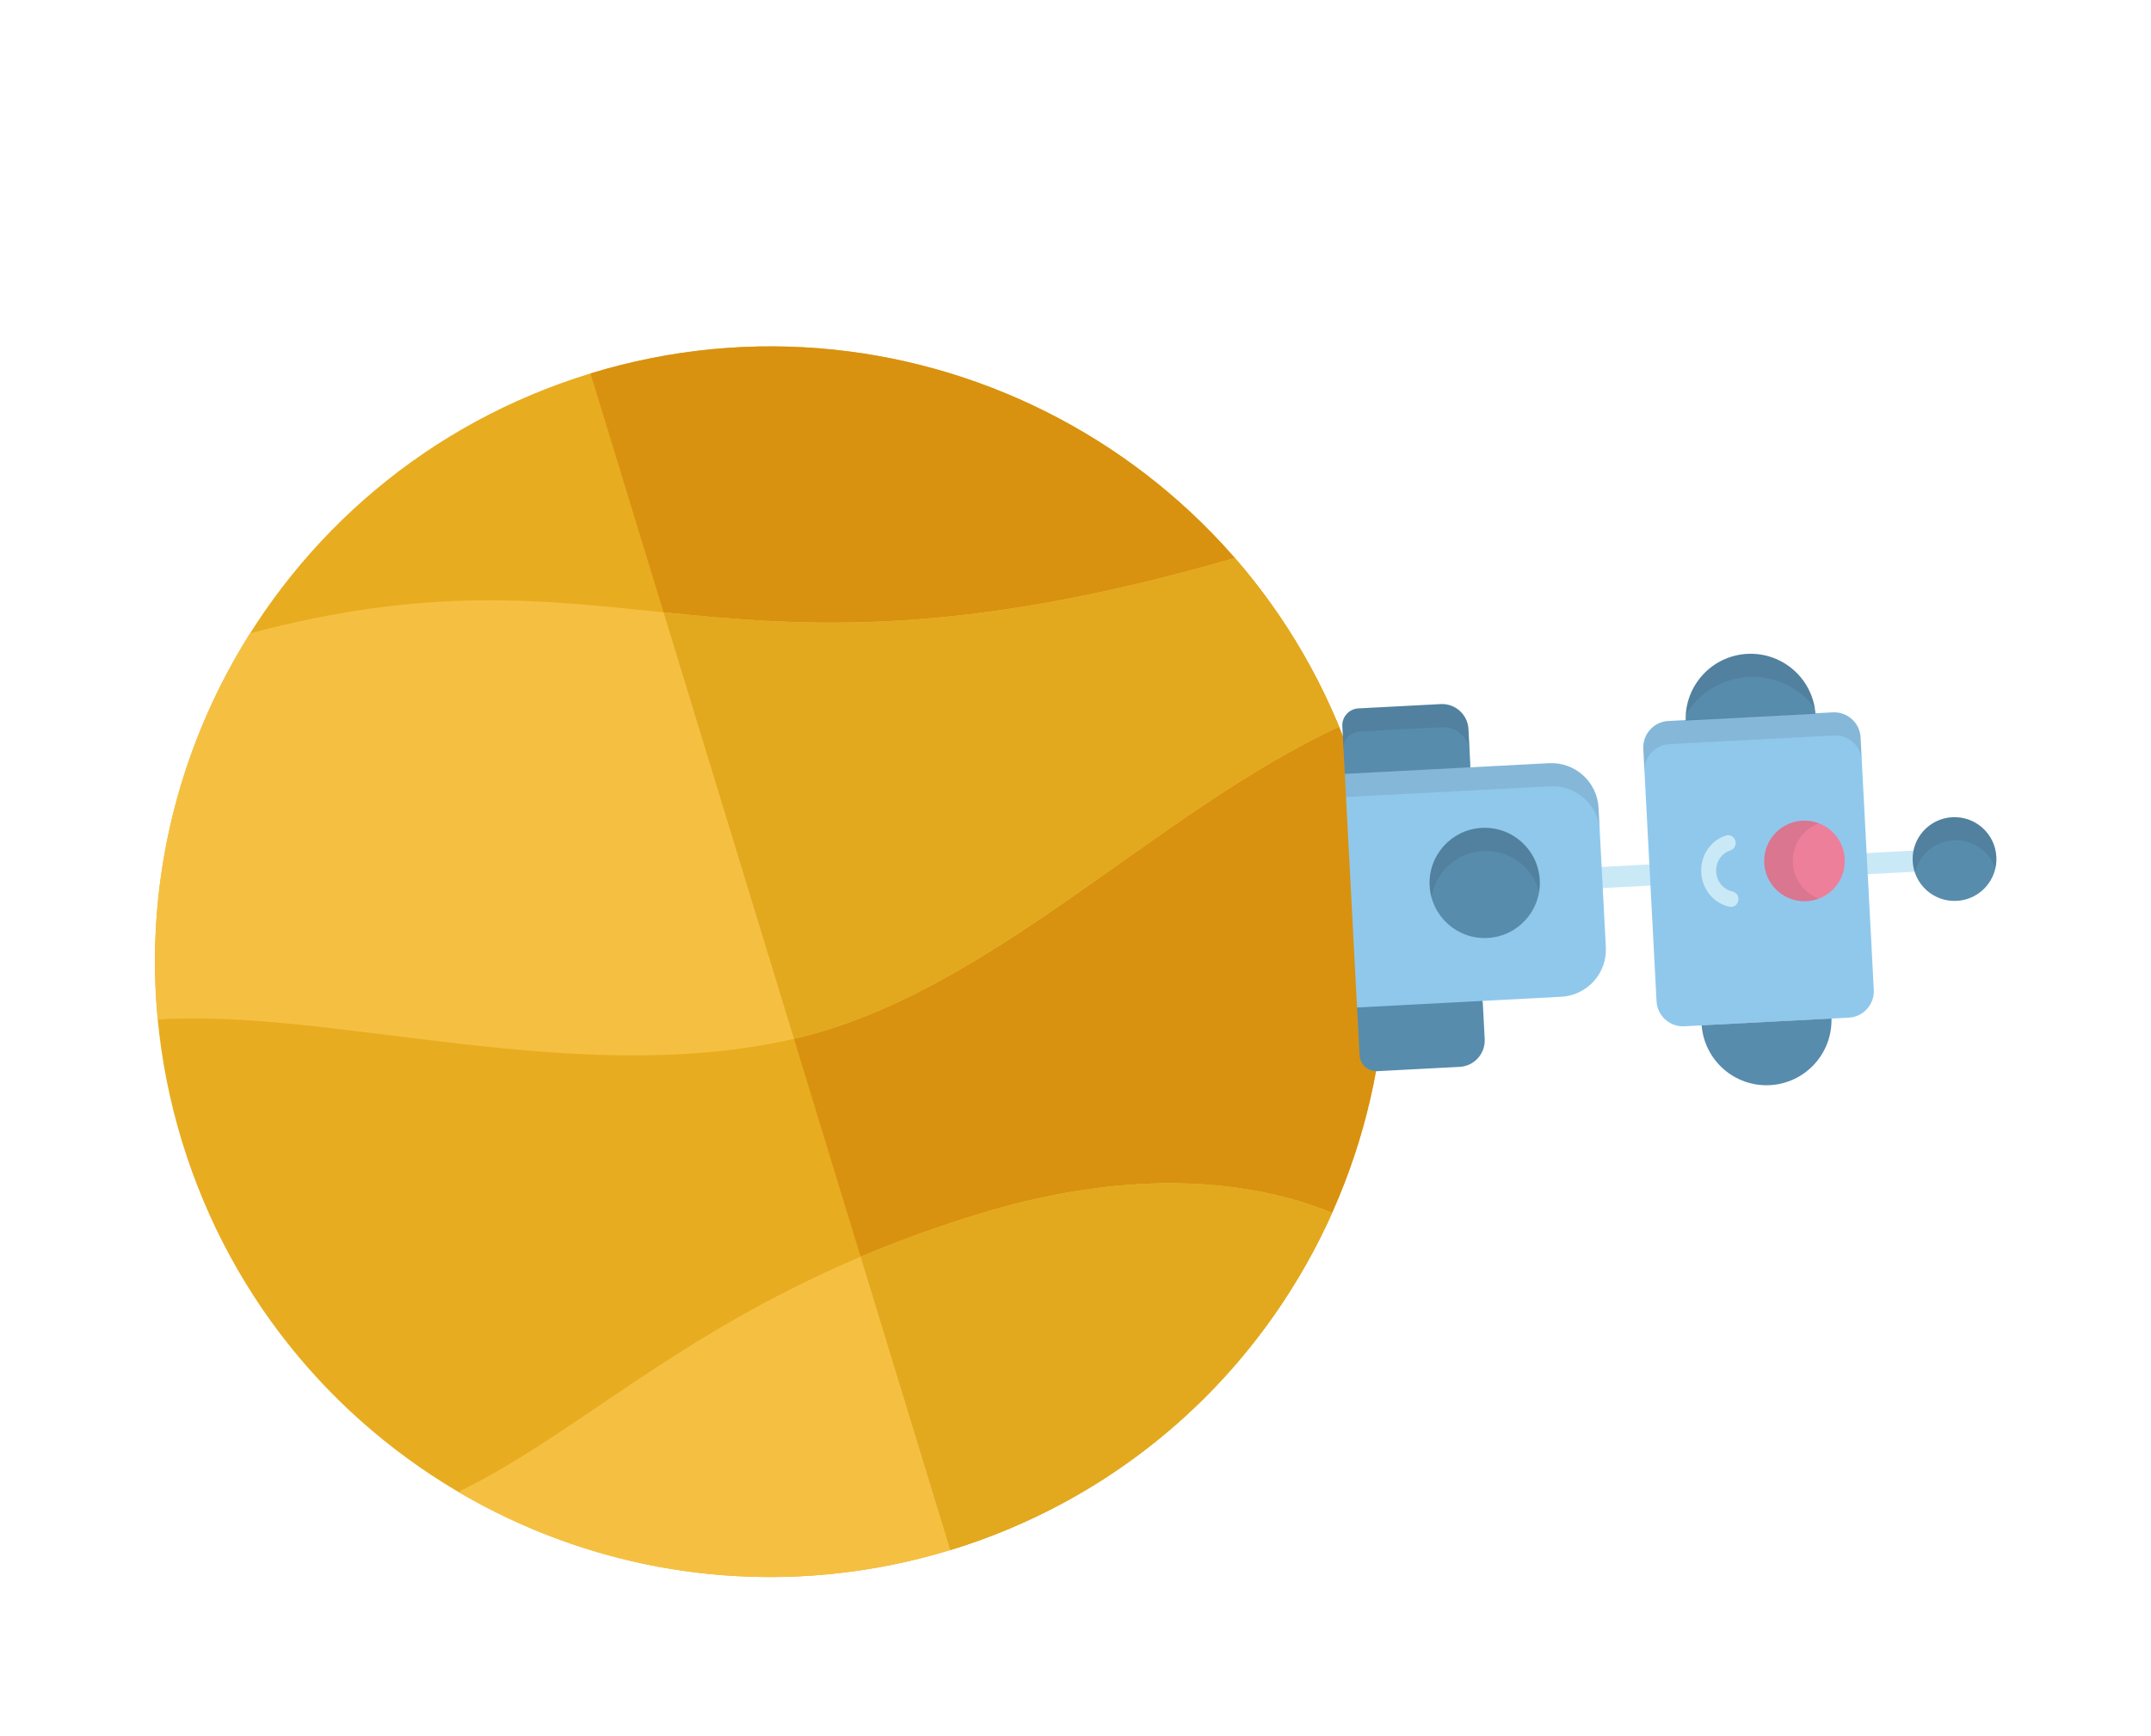 <svg width="228" height="184" viewBox="0 0 228 184" fill="none" xmlns="http://www.w3.org/2000/svg">
<path d="M100.729 164.324C135.174 153.793 154.56 117.333 144.029 82.888C133.498 48.443 97.038 29.057 62.593 39.588C28.148 50.118 8.762 86.579 19.293 121.024C29.823 155.469 66.284 174.855 100.729 164.324Z" fill="#E8AC20"/>
<path d="M62.594 39.588C97.039 29.057 133.5 48.444 144.031 82.889C154.562 117.334 135.175 153.794 100.73 164.325C91.027 132.589 75.704 82.47 62.594 39.588Z" fill="#D89210"/>
<path d="M130.891 59.159C101.311 67.719 85.091 66.416 70.337 64.917C57.312 63.595 45.429 62.12 26.505 67.143C25.65 68.501 24.837 69.898 24.072 71.337C17.846 83.048 15.553 95.8 16.724 108.085C35.068 106.848 60.979 115.441 84.101 110.145C84.121 110.14 84.141 110.135 84.16 110.13C104.907 105.35 122.402 86.103 141.937 77.048C139.27 70.583 135.557 64.529 130.891 59.159Z" fill="#F5C042"/>
<path d="M103.73 128.705C99.17 130.099 95.028 131.626 91.224 133.237C71.458 141.603 60.847 152.22 48.581 158.163C49.388 158.637 50.205 159.1 51.039 159.543C66.942 167.999 84.766 169.207 100.729 164.327C116.69 159.446 130.79 148.477 139.245 132.576C139.947 131.256 140.594 129.921 141.197 128.577C134.687 125.9 122.169 123.067 103.73 128.705Z" fill="#F5C042"/>
<path d="M84.159 110.131C104.906 105.35 122.401 86.104 141.936 77.048C139.269 70.583 135.557 64.529 130.891 59.159C101.31 67.719 85.091 66.416 70.336 64.917L84.159 110.131L84.159 110.131Z" fill="#E2A91F"/>
<path d="M91.224 133.237L100.729 164.327C116.69 159.447 130.79 148.478 139.245 132.576C139.947 131.256 140.594 129.921 141.197 128.577C134.687 125.901 122.169 123.068 103.73 128.705C99.17 130.099 95.028 131.627 91.224 133.237Z" fill="#E2A91F"/>
<path d="M157.374 110.155L157.179 106.43C157.168 106.216 157.131 106.01 157.075 105.812L143.83 106.506L144.111 111.86C144.163 112.851 145.008 113.612 145.998 113.56L154.72 113.103C156.267 113.022 157.455 111.702 157.374 110.155Z" fill="#578CAD"/>
<path d="M155.848 81.024L155.653 77.299C155.572 75.752 154.253 74.564 152.706 74.645L143.983 75.102C142.993 75.154 142.232 75.999 142.284 76.99L142.564 82.344L155.809 81.65C155.844 81.447 155.859 81.238 155.848 81.024Z" fill="#578CAD"/>
<path d="M167.88 93.132C167.848 92.512 168.324 91.984 168.943 91.952L202.68 90.184C203.299 90.151 203.827 90.627 203.86 91.246C203.892 91.865 203.416 92.394 202.797 92.426L169.06 94.194C168.441 94.227 167.913 93.751 167.88 93.132Z" fill="#CAE9F7"/>
<path d="M178.536 108.801C176.989 108.882 175.67 107.693 175.588 106.147L174.186 79.383C174.105 77.835 175.293 76.516 176.84 76.435L194.267 75.522C195.814 75.441 197.134 76.629 197.215 78.176L198.618 104.94C198.699 106.487 197.511 107.806 195.964 107.887L178.536 108.801Z" fill="#90C8EC"/>
<path d="M143.408 98.487L143.844 106.806L165.484 105.672C168.242 105.527 170.36 103.174 170.216 100.416L169.441 85.643C169.297 82.885 166.944 80.767 164.186 80.911L142.547 82.045L143.409 98.487" fill="#90C8EC"/>
<path d="M151.539 93.909C151.708 97.132 154.457 99.608 157.68 99.439C160.903 99.27 163.379 96.52 163.21 93.297C163.041 90.074 160.292 87.599 157.069 87.767C153.846 87.936 151.37 90.686 151.539 93.909Z" fill="#578CAD"/>
<path d="M202.74 91.304C202.869 93.754 204.958 95.635 207.407 95.507C209.856 95.378 211.738 93.289 211.609 90.84C211.481 88.39 209.392 86.509 206.942 86.637C204.493 86.766 202.612 88.855 202.74 91.304Z" fill="#578CAD"/>
<path d="M192.437 75.666C192.147 71.952 188.947 69.125 185.205 69.321C181.463 69.517 178.576 72.663 178.676 76.387L192.437 75.666Z" fill="#578CAD"/>
<path opacity="0.1" d="M144.112 77.555L152.835 77.098C154.381 77.018 155.7 78.206 155.781 79.752L155.653 77.299C155.572 75.752 154.253 74.564 152.706 74.645L143.983 75.102C142.993 75.154 142.232 75.999 142.284 76.99L142.412 79.443C142.36 78.452 143.121 77.607 144.112 77.555Z" fill="#231F20"/>
<path opacity="0.1" d="M176.968 78.888L194.396 77.975C195.943 77.894 197.263 79.082 197.344 80.629L197.215 78.175C197.134 76.628 195.814 75.44 194.267 75.521L176.84 76.435C175.293 76.516 174.105 77.835 174.186 79.382L174.314 81.836C174.233 80.288 175.422 78.969 176.968 78.888Z" fill="#231F20"/>
<path opacity="0.1" d="M169.572 88.096L169.443 85.643C169.299 82.885 166.946 80.766 164.188 80.911L142.549 82.045L142.677 84.498L164.317 83.364C167.074 83.22 169.427 85.338 169.572 88.096Z" fill="#231F20"/>
<path opacity="0.1" d="M157.196 90.222C159.997 90.075 162.441 91.928 163.142 94.531C163.206 94.132 163.23 93.719 163.208 93.298C163.039 90.075 160.29 87.6 157.067 87.769C153.844 87.938 151.369 90.687 151.538 93.91C151.56 94.331 151.627 94.738 151.732 95.129C152.158 92.466 154.394 90.369 157.196 90.222Z" fill="#231F20"/>
<path opacity="0.1" d="M207.071 89.091C209.094 88.985 210.871 90.251 211.5 92.076C211.592 91.68 211.632 91.266 211.609 90.84C211.481 88.391 209.391 86.51 206.942 86.638C204.493 86.766 202.612 88.856 202.74 91.305C202.762 91.731 202.845 92.139 202.977 92.522C203.413 90.642 205.047 89.197 207.071 89.091Z" fill="#231F20"/>
<path opacity="0.1" d="M185.334 71.774C188.189 71.625 190.777 72.949 192.366 75.081C191.803 71.659 188.749 69.135 185.206 69.321C181.663 69.507 178.889 72.336 178.687 75.797C180.045 73.512 182.48 71.924 185.334 71.774Z" fill="#231F20"/>
<path d="M194.131 107.976C194.23 111.7 191.344 114.846 187.601 115.042C183.859 115.238 180.66 112.411 180.369 108.697L194.131 107.976Z" fill="#578CAD"/>
<path d="M191.272 95.546C193.632 95.546 195.545 93.633 195.545 91.274C195.545 88.914 193.632 87.001 191.272 87.001C188.913 87.001 187 88.914 187 91.274C187 93.633 188.913 95.546 191.272 95.546Z" fill="#EE7F9B"/>
<path opacity="0.1" d="M190.032 91.272C190.032 89.447 191.177 87.89 192.788 87.278C192.316 87.099 191.805 87 191.271 87C188.911 87 186.998 88.913 186.998 91.273C186.998 93.632 188.911 95.545 191.271 95.545C191.805 95.545 192.316 95.446 192.788 95.267C191.177 94.655 190.032 93.098 190.032 91.272Z" fill="#231F20"/>
<path d="M180.328 92.501C180.234 90.706 181.314 89.092 182.954 88.576C183.371 88.444 183.812 88.692 183.94 89.129C184.067 89.567 183.832 90.028 183.415 90.159C182.472 90.456 181.851 91.385 181.905 92.419C181.959 93.448 182.67 94.306 183.634 94.507C184.062 94.596 184.342 95.031 184.259 95.479C184.176 95.927 183.761 96.217 183.333 96.128C181.658 95.78 180.422 94.288 180.328 92.501Z" fill="#CAE9F7"/>
</svg>
